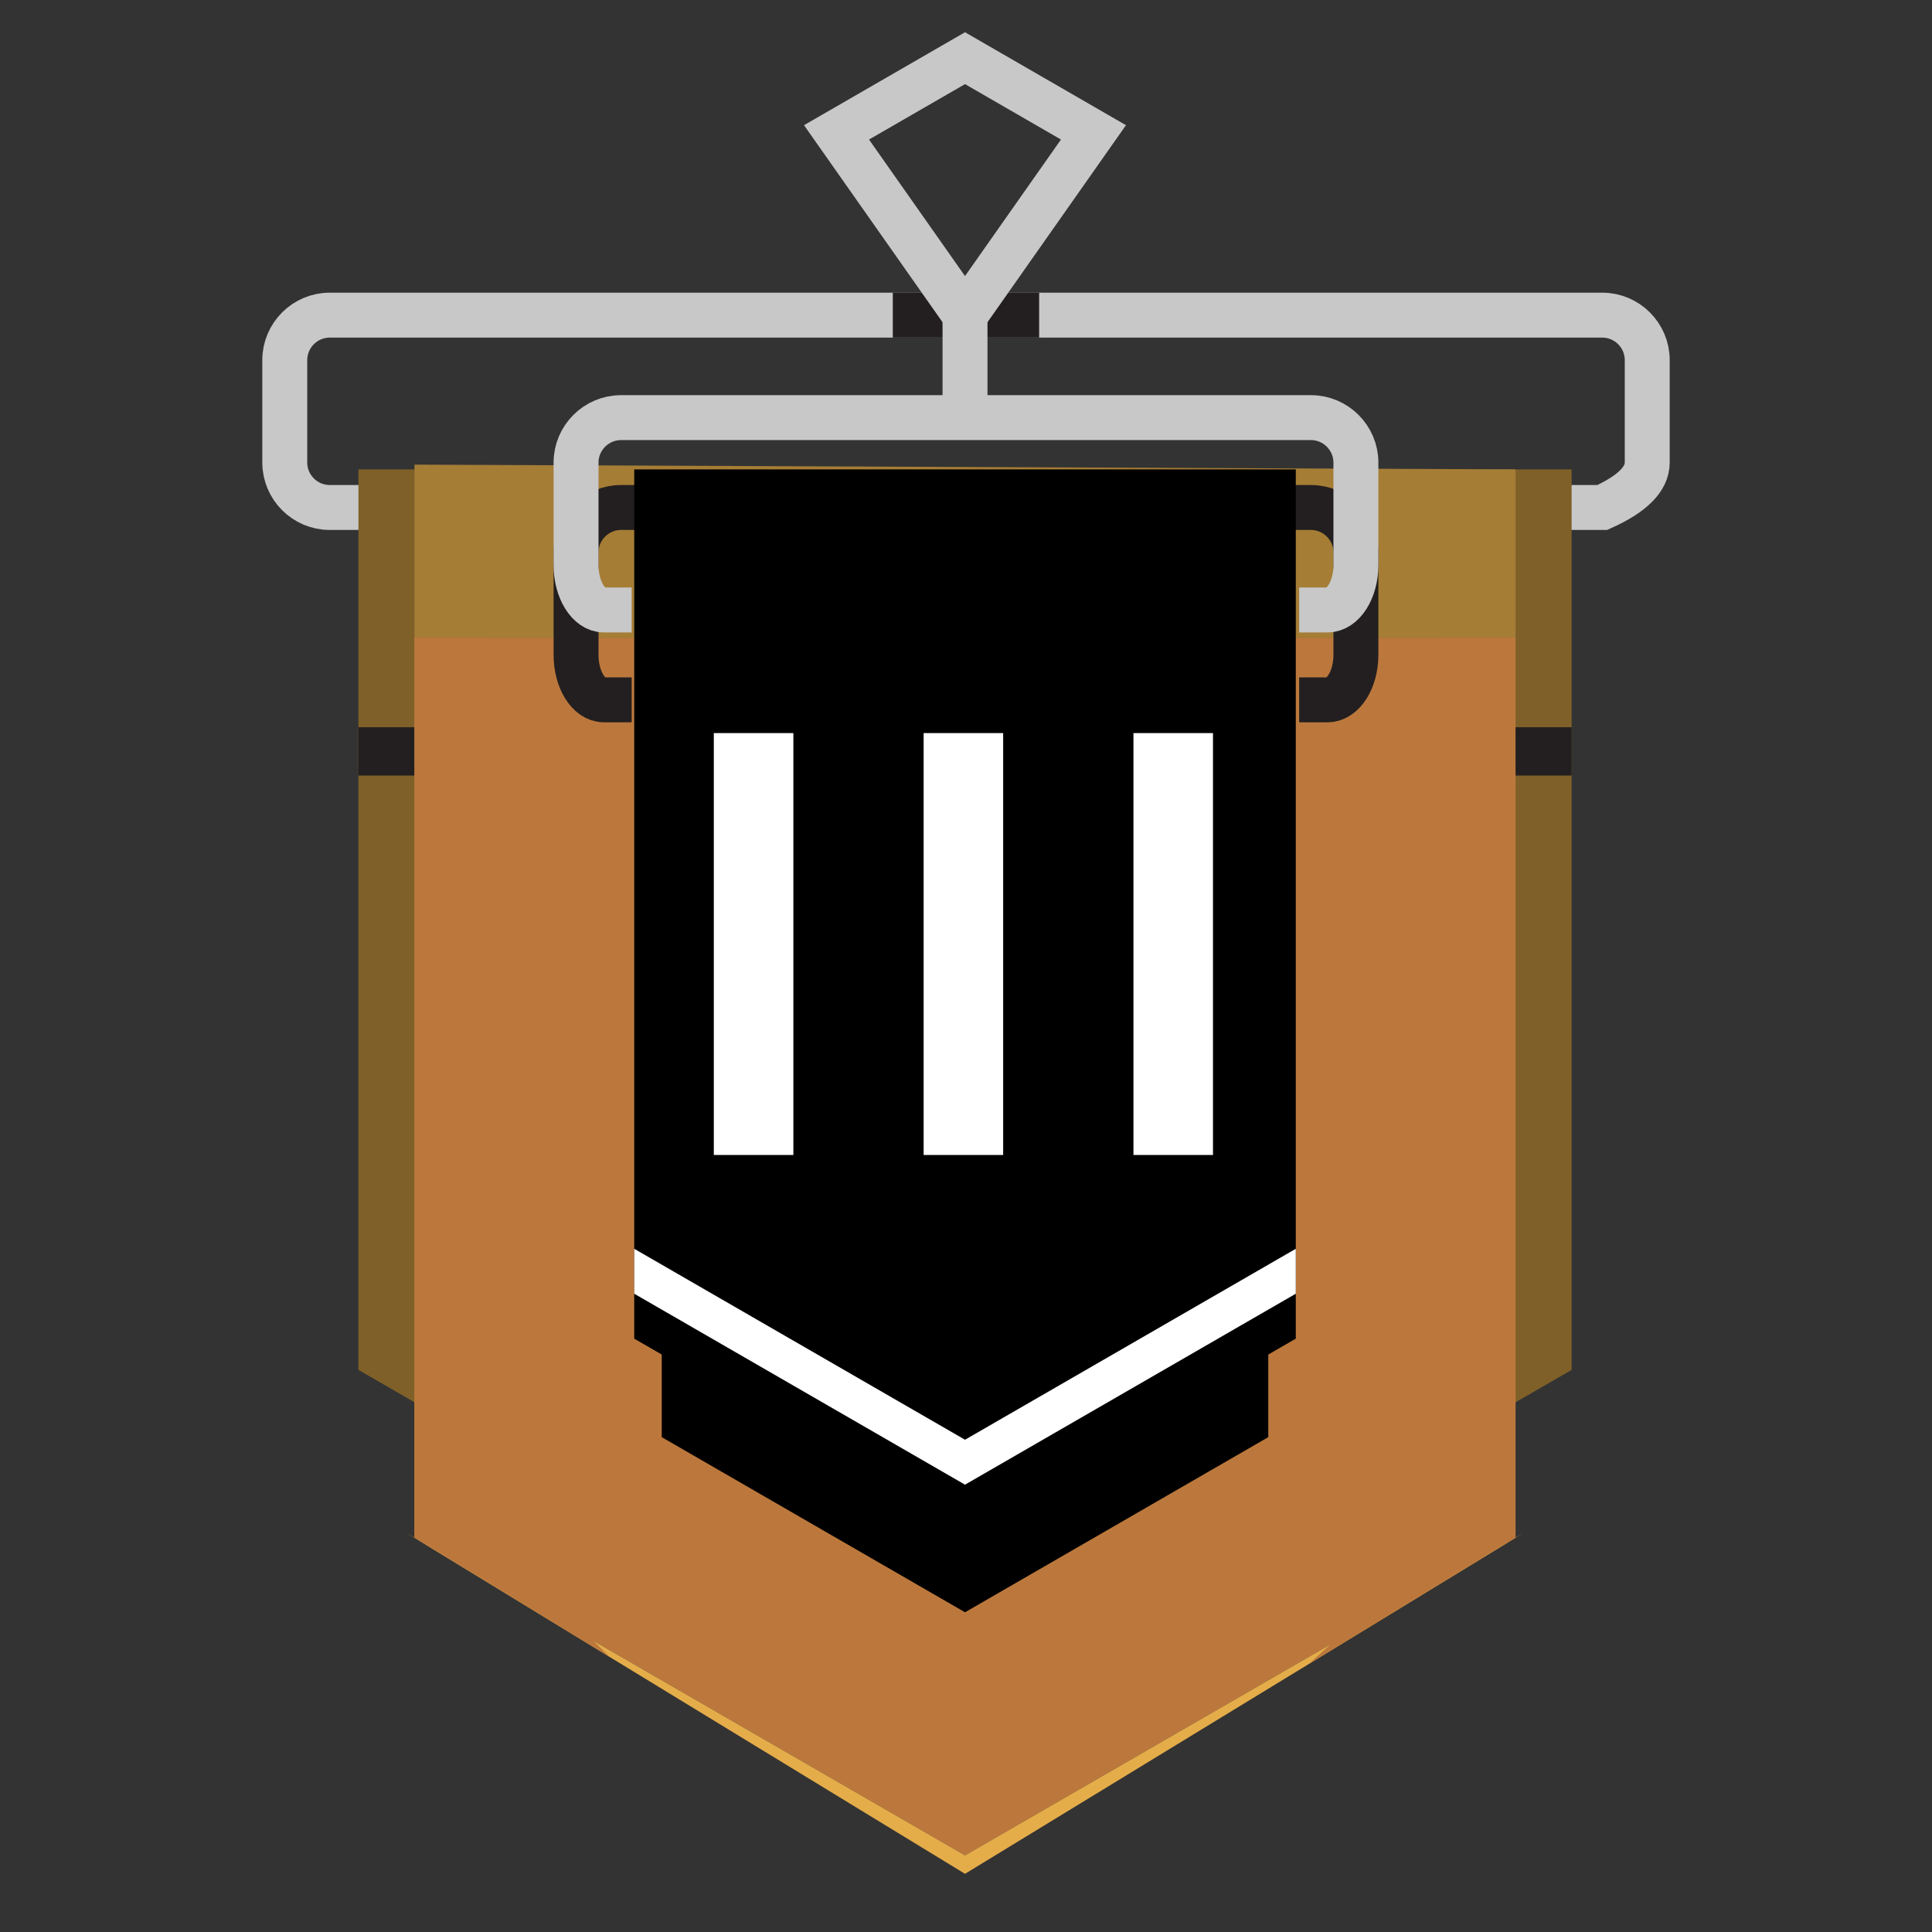 <?xml version="1.0" encoding="UTF-8" standalone="no"?>
<!DOCTYPE svg PUBLIC "-//W3C//DTD SVG 1.1//EN" "http://www.w3.org/Graphics/SVG/1.1/DTD/svg11.dtd">
<svg version="1.1" xmlns="http://www.w3.org/2000/svg" xmlns:xlink="http://www.w3.org/1999/xlink" preserveAspectRatio="xMidYMid meet" viewBox="0 0 430 430" width="430" height="430"><rect x="0" y="0" width="430" height="430" fill="#333333" stroke="none"/><defs><path d="M366.62 102.95C366.62 100.67 366.62 82.42 366.62 80.14C366.62 74.64 362.12 70.14 356.62 70.14C328.29 70.14 101.71 70.14 73.38 70.14C67.88 70.14 63.38 74.64 63.38 80.14C63.38 82.42 63.38 100.67 63.38 102.95C63.38 108.45 67.88 112.95 73.38 112.95C92.27 112.95 186.68 112.95 356.62 112.95C363.28 109.95 366.62 106.62 366.62 102.95Z" id="bqq1cJKB7"></path><path d="M214.78 382.84L349.79 304.9L349.79 104.47L79.78 104.47L79.78 304.9L214.78 382.84Z" id="ckMhsat"></path><path d="M337.31 104.47L337.31 141.93L92.25 141.93L92.25 103.41" id="cUYw935D1"></path><path d="M214.78 412.95L337.31 342.21L337.31 141.93L92.25 141.93L92.25 342.21L214.78 412.95Z" id="a1j9cpi6cs"></path><path d="M79.78 172.61L79.78 161.86L92.25 161.86L92.25 172.61L79.78 172.61Z" id="b4sdlL9SnQ"></path><path d="M337.31 172.61L337.31 161.86L349.79 161.86L349.79 172.61L337.31 172.61Z" id="dWpHDChlR"></path><path d="M214.78 412.95L90.37 341.13L214.78 417.05L339.18 341.13L214.78 412.95Z" id="a6naPAJFY"></path><path d="M135.69 368.79L108.78 341.9L108.78 141.93L92.25 141.93L92.25 342.21L135.69 368.79ZM320.78 343.65L291.27 370.38L337.3 342.22L337.3 141.93L320.78 141.93L320.78 343.65Z" id="c1uGQ3Jwbs"></path><path d="M289.15 155.76C289.15 155.76 291.98 155.76 295.46 155.76C298.95 155.76 301.78 151.26 301.78 145.76C301.78 143.48 301.78 125.23 301.78 122.95C301.78 117.45 297.28 112.95 291.78 112.95C276.43 112.95 153.57 112.95 138.21 112.95C132.71 112.95 128.21 117.45 128.21 122.95C128.21 125.23 128.21 143.48 128.21 145.76C128.21 151.26 131.01 155.76 134.4 155.76C137.8 155.76 140.59 155.76 140.59 155.76" id="f1I837JKLW"></path><path d="M231.28 70.14L198.71 70.14" id="aUZYKTbJW"></path><path d="M214.78 70.14L214.78 92.95" id="b2XDNqL0i"></path><path d="M186.18 29.46L214.78 12.95L243.37 29.46L214.78 70.14L186.18 29.46Z" id="adL5fN9xZ"></path><path d="M289.15 135.76C289.15 135.76 291.98 135.76 295.46 135.76C298.95 135.76 301.78 131.26 301.78 125.76C301.78 123.48 301.78 105.23 301.78 102.95C301.78 97.45 297.28 92.95 291.78 92.95C276.43 92.95 153.57 92.95 138.21 92.95C132.71 92.95 128.21 97.45 128.21 102.95C128.21 105.23 128.21 123.48 128.21 125.76C128.21 131.26 131.01 135.76 134.4 135.76C137.8 135.76 140.59 135.76 140.59 135.76" id="b3W7PrEWhE"></path><path d="M282.28 175.28L214.78 175.28L147.28 175.28L147.28 319.86L214.78 358.84L282.28 319.86L282.28 175.28Z" id="g4CwPmsw5g"></path><path d="M288.4 104.47L214.78 104.47L141.16 104.47L141.16 297.94L214.78 340.44L288.4 297.94L288.4 104.47Z" id="b1zfBs2nRP"></path><path d="M158.87 163.16L176.58 163.16L176.58 257.06L158.87 257.06L158.87 163.16Z" id="b2zMRYVpd"></path><path d="M205.57 163.16L223.27 163.16L223.27 257.06L205.57 257.06L205.57 163.16Z" id="b8WTZ5QYBb"></path><path d="M252.27 163.16L269.97 163.16L269.97 257.06L252.27 257.06L252.27 163.16Z" id="b8hCmMCjdX"></path><path d="M214.78 320.44L288.4 277.94L288.4 287.94L214.78 330.44L141.16 287.94L141.16 277.94L214.78 320.44Z" id="c24IErBqy"></path></defs><g><g><g><use xlink:href="#bqq1cJKB7" opacity="1" fill="#000000" fill-opacity="0"></use><g><use xlink:href="#bqq1cJKB7" opacity="1" fill-opacity="0" stroke="#c8c8c8" stroke-width="10" stroke-opacity="1"></use></g></g><g><use xlink:href="#ckMhsat" opacity="1" fill="#7f6029" fill-opacity="1"></use><g><use xlink:href="#ckMhsat" opacity="1" fill-opacity="0" stroke="#000000" stroke-width="1" stroke-opacity="0"></use></g></g><g><use xlink:href="#cUYw935D1" opacity="1" fill="#a57d35" fill-opacity="1"></use><g><use xlink:href="#cUYw935D1" opacity="1" fill-opacity="0" stroke="#000000" stroke-width="1" stroke-opacity="0"></use></g></g><g><use xlink:href="#a1j9cpi6cs" opacity="1" fill="#bc783c" fill-opacity="1"></use><g><use xlink:href="#a1j9cpi6cs" opacity="1" fill-opacity="0" stroke="#000000" stroke-width="1" stroke-opacity="0"></use></g></g><g><use xlink:href="#b4sdlL9SnQ" opacity="0.25" fill="#231f20" fill-opacity="1"></use><g><use xlink:href="#b4sdlL9SnQ" opacity="0.25" fill-opacity="0" stroke="#000000" stroke-width="1" stroke-opacity="0"></use></g></g><g><use xlink:href="#dWpHDChlR" opacity="0.25" fill="#231f20" fill-opacity="1"></use><g><use xlink:href="#dWpHDChlR" opacity="0.25" fill-opacity="0" stroke="#000000" stroke-width="1" stroke-opacity="0"></use></g></g><g><use xlink:href="#a6naPAJFY" opacity="1" fill="#e5ad4a" fill-opacity="1"></use><g><use xlink:href="#a6naPAJFY" opacity="1" fill-opacity="0" stroke="#000000" stroke-width="1" stroke-opacity="0"></use></g></g><g><use xlink:href="#c1uGQ3Jwbs" opacity="1" fill="#bc783c" fill-opacity="1"></use><g><use xlink:href="#c1uGQ3Jwbs" opacity="1" fill-opacity="0" stroke="#000000" stroke-width="1" stroke-opacity="0"></use></g></g><g><use xlink:href="#f1I837JKLW" opacity="0.25" fill="#000000" fill-opacity="0"></use><g><use xlink:href="#f1I837JKLW" opacity="0.25" fill-opacity="0" stroke="#231f20" stroke-width="10" stroke-opacity="1"></use></g></g><g><use xlink:href="#aUZYKTbJW" opacity="0.25" fill="#000000" fill-opacity="0"></use><g><use xlink:href="#aUZYKTbJW" opacity="0.25" fill-opacity="0" stroke="#231f20" stroke-width="10" stroke-opacity="1"></use></g></g><g><use xlink:href="#b2XDNqL0i" opacity="1" fill="#000000" fill-opacity="0"></use><g><use xlink:href="#b2XDNqL0i" opacity="1" fill-opacity="0" stroke="#c8c8c8" stroke-width="10" stroke-opacity="1"></use></g></g><g><use xlink:href="#adL5fN9xZ" opacity="1" fill="#000000" fill-opacity="0"></use><g><use xlink:href="#adL5fN9xZ" opacity="1" fill-opacity="0" stroke="#c8c8c8" stroke-width="10" stroke-opacity="1"></use></g></g><g><use xlink:href="#b3W7PrEWhE" opacity="1" fill="#000000" fill-opacity="0"></use><g><use xlink:href="#b3W7PrEWhE" opacity="1" fill-opacity="0" stroke="#c8c8c8" stroke-width="10" stroke-opacity="1"></use></g></g><g><use xlink:href="#g4CwPmsw5g" opacity="1" fill="#000000" fill-opacity="1"></use><g><use xlink:href="#g4CwPmsw5g" opacity="1" fill-opacity="0" stroke="#000000" stroke-width="1" stroke-opacity="0"></use></g></g><g><use xlink:href="#b1zfBs2nRP" opacity="1" fill="#000000" fill-opacity="1"></use><g><use xlink:href="#b1zfBs2nRP" opacity="1" fill-opacity="0" stroke="#000000" stroke-width="1" stroke-opacity="0"></use></g></g><g><use xlink:href="#b2zMRYVpd" opacity="1" fill="#ffffff" fill-opacity="1"></use><g><use xlink:href="#b2zMRYVpd" opacity="1" fill-opacity="0" stroke="#000000" stroke-width="1" stroke-opacity="0"></use></g></g><g><use xlink:href="#b8WTZ5QYBb" opacity="1" fill="#ffffff" fill-opacity="1"></use><g><use xlink:href="#b8WTZ5QYBb" opacity="1" fill-opacity="0" stroke="#000000" stroke-width="1" stroke-opacity="0"></use></g></g><g><use xlink:href="#b8hCmMCjdX" opacity="1" fill="#ffffff" fill-opacity="1"></use><g><use xlink:href="#b8hCmMCjdX" opacity="1" fill-opacity="0" stroke="#000000" stroke-width="1" stroke-opacity="0"></use></g></g><g><use xlink:href="#c24IErBqy" opacity="1" fill="#ffffff" fill-opacity="1"></use><g><use xlink:href="#c24IErBqy" opacity="1" fill-opacity="0" stroke="#000000" stroke-width="1" stroke-opacity="0"></use></g></g></g></g></svg>